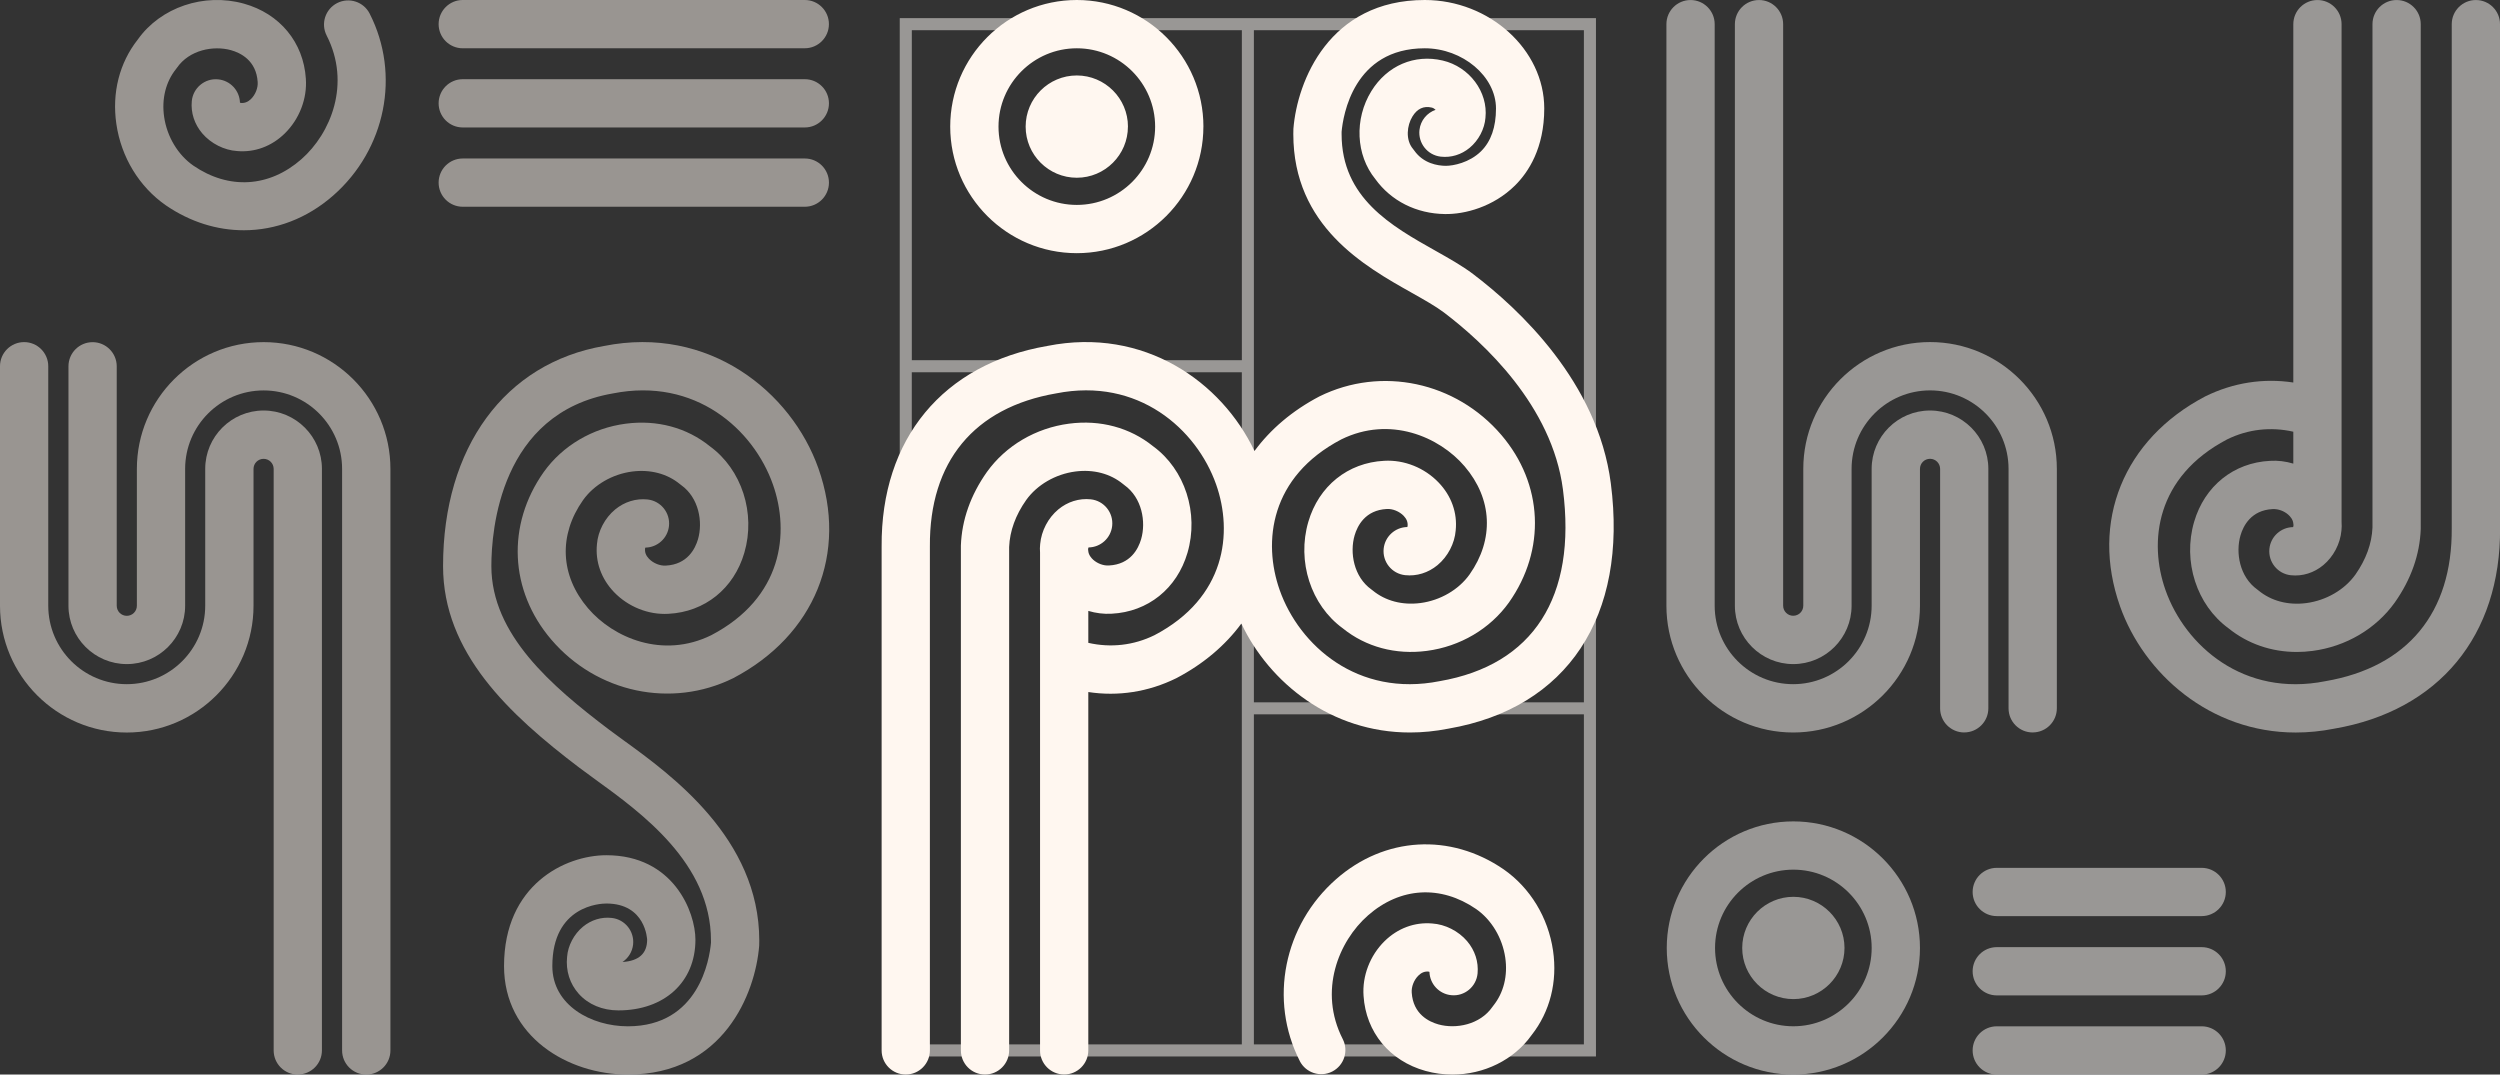 <?xml version="1.0" encoding="UTF-8"?>
<svg id="Layer_2" xmlns="http://www.w3.org/2000/svg" viewBox="0 0 804 345.58">
  <rect x="0" y="0" width="804" height="345.58" fill="#333333" stroke="none"/>
  <defs>
    <style>
      .cls-1 {
        fill: #fff7f0;
      }

      .cls-2 {
        fill: #fffbf7;
      }

      .cls-3 {
        opacity: .5;
      }
    </style>
  </defs>
  <g id="Layer_1-2" data-name="Layer_1">
    <g>
      <g class="cls-3">
        <path class="cls-2" d="M403.25,9.71h106.13v216.15h-106.13V9.71ZM509.38,335.87h-106.13v-106.14h106.13v106.14ZM399.37,335.87h-106.14V119.72h106.14v216.15ZM293.24,9.71h106.14v106.14h-106.14V9.71ZM289.36,339.75h223.9V5.83h-223.9v333.92Z"/>
      </g>
      <g class="cls-3">
        <path class="cls-1" d="M201.91,345.58c-19.3,0-39.81-12.23-39.81-34.89,0-26.16,19.67-35.65,32.9-35.65,21.64,0,28.65,18.31,28.65,27.17,0,13.6-9.95,22.73-24.77,22.73-5.12,0-9.65-1.89-12.73-5.31-2.9-3.23-4.24-7.46-3.77-11.93.27-3.57,2.19-7.26,5.09-9.66,2.66-2.2,5.97-3.21,9.28-2.83,4.26.48,7.32,4.32,6.85,8.58-.27,2.36-1.57,4.36-3.41,5.59,5.26-.33,7.93-2.74,7.93-7.17,0-.09-.44-11.64-13.12-11.64-1.78,0-17.37.57-17.37,20.13,0,12.58,12.51,19.36,24.28,19.36,22.94,0,26.28-21.71,26.74-26.84v-.75c0-24.87-22.4-41.09-37.22-51.82-1.85-1.34-3.56-2.58-5.05-3.71-22.8-17.28-43.89-37.09-43.89-64.88,0-38.16,19.85-65.29,51.8-70.8,33.67-6.71,60.21,14.72,68.91,39.37,9.62,27.23-1.15,53.72-27.42,67.48-19.91,9.82-43.89,4.67-58.49-12.42-13.46-15.75-14.41-36.89-2.44-53.86,6.07-8.5,15.68-14.17,26.4-15.57,10.04-1.32,19.63,1.26,27.05,7.27,10.25,7.46,14.8,21.51,11.07,34.26-3.36,11.51-12.72,19.02-24.41,19.61-6.38.38-12.95-2.24-17.49-6.98-4.12-4.3-6.06-9.77-5.49-15.41.33-4.17,2.52-8.4,5.84-11.15,3-2.48,6.71-3.62,10.43-3.23,4.26.46,7.35,4.29,6.89,8.55-.42,3.94-3.73,6.88-7.6,6.93-.05.1-.09.22-.09.3-.12,1.25.3,2.29,1.24,3.27,1.37,1.44,3.55,2.34,5.43,2.22,6.96-.35,9.47-5.45,10.35-8.46,1.63-5.58.3-13.36-5.4-17.43l-.43-.33c-4.08-3.36-9.53-4.78-15.36-4.03-6.37.84-12.26,4.27-15.76,9.17-7.96,11.28-7.38,24.3,1.58,34.79,8.16,9.56,24.06,16.35,39.66,8.66,22.93-12.01,25.3-32.93,19.81-48.47-6.27-17.78-25.03-34.52-51.44-29.28-36.31,6.27-39.11,44.09-39.11,55.54,0,22.06,19.48,38.67,37.74,52.51,1.41,1.07,3.02,2.24,4.78,3.51,15.25,11.04,43.64,31.59,43.64,64.39l-.03,1.7c-1.23,15.38-11.52,41.41-42.24,41.41"/>
      </g>
      <g class="cls-3">
        <path class="cls-2" d="M804,169.82V7.77c0-4.29-3.48-7.76-7.76-7.76s-7.76,3.48-7.76,7.76v162.11c.19,27.18-14.17,44.64-40.63,49.19-26.36,5.24-45.14-11.49-51.42-29.27-5.49-15.55-3.12-36.47,19.81-48.49,6.7-3.3,14.1-4.11,21.29-2.47v10.26c-2.43-.72-4.97-1.06-7.49-.89-11.68.58-21.03,8.08-24.4,19.58-3.74,12.76.8,26.81,11.05,34.27,6.15,4.98,13.79,7.61,21.95,7.61,1.67,0,3.37-.11,5.08-.34,10.71-1.4,20.33-7.05,26.43-15.55,5.25-7.44,8.06-15.41,8.36-23.67V7.77c0-4.29-3.47-7.76-7.76-7.76s-7.76,3.48-7.76,7.76v161.9c-.22,5.16-2.08,10.26-5.49,15.12-3.51,4.9-9.41,8.32-15.79,9.16-5.83.76-11.27-.67-15.35-4.03l-.42-.33c-5.7-4.07-7.03-11.84-5.39-17.43.88-3.01,3.39-8.1,10.35-8.44,1.77-.08,3.66.6,5.04,1.83.57.51,1.53,1.56,1.6,2.91l.05.39-.04.37c0,.08-.04.19-.1.3-3.88.05-7.2,3-7.61,6.96-.44,4.26,2.66,8.08,6.92,8.52,3.72.39,7.43-.77,10.43-3.27,3.27-2.72,5.43-6.86,5.82-11.11.1-.93.1-1.82.04-2.72V7.77c0-4.29-3.48-7.76-7.76-7.76s-7.76,3.48-7.76,7.76v115.25c-9.56-1.46-19.3.01-28.32,4.46-26.27,13.76-37.03,40.25-27.41,67.49,7.61,21.54,28.82,40.61,56.51,40.61,4,0,8.13-.4,12.38-1.24,33.64-5.78,53.57-29.92,53.33-64.51"/>
      </g>
      <g class="cls-3">
        <path class="cls-2" d="M653.71,235.56c-4.29,0-7.76-3.48-7.76-7.76v-77.01c0-13.92-11.32-25.24-25.24-25.24s-25.24,11.32-25.24,25.24v44.01c0,10.35-8.42,18.77-18.76,18.77s-18.77-8.42-18.77-18.77V7.77c0-4.29,3.48-7.76,7.76-7.76s7.76,3.48,7.76,7.76v187.02c0,1.79,1.45,3.24,3.24,3.24s3.24-1.45,3.24-3.24v-44.01c0-22.48,18.29-40.77,40.77-40.77s40.77,18.29,40.77,40.77v77.01c0,4.29-3.48,7.76-7.76,7.76"/>
      </g>
      <g class="cls-3">
        <path class="cls-2" d="M631.7,235.56c-4.29,0-7.76-3.48-7.76-7.76v-77.01c0-1.79-1.45-3.24-3.24-3.24s-3.24,1.45-3.24,3.24v44.01c0,22.48-18.29,40.77-40.77,40.77s-40.77-18.29-40.77-40.77V7.77c0-4.29,3.48-7.76,7.76-7.76s7.76,3.48,7.76,7.76v187.02c0,13.92,11.32,25.24,25.24,25.24s25.24-11.32,25.24-25.24v-44.01c0-10.35,8.42-18.76,18.77-18.76s18.76,8.42,18.76,18.76v77.01c0,4.29-3.48,7.76-7.76,7.76"/>
      </g>
      <g class="cls-3">
        <path class="cls-1" d="M95.77,345.58c-4.29,0-7.76-3.48-7.76-7.76v-187.02c0-1.79-1.45-3.24-3.24-3.24s-3.24,1.45-3.24,3.24v44.01c0,22.48-18.29,40.77-40.77,40.77S0,217.27,0,194.79v-77.01c0-4.29,3.48-7.76,7.76-7.76s7.76,3.48,7.76,7.76v77.01c0,13.92,11.32,25.24,25.24,25.24s25.24-11.32,25.24-25.24v-44.01c0-10.35,8.42-18.76,18.77-18.76s18.76,8.42,18.76,18.76v187.02c0,4.29-3.48,7.76-7.76,7.76"/>
      </g>
      <g class="cls-3">
        <path class="cls-1" d="M117.78,345.58c-4.29,0-7.76-3.48-7.76-7.76v-187.02c0-13.92-11.32-25.24-25.24-25.24s-25.24,11.32-25.24,25.24v44.01c0,10.35-8.42,18.76-18.76,18.76s-18.76-8.42-18.76-18.76v-77.01c0-4.29,3.48-7.76,7.76-7.76s7.76,3.48,7.76,7.76v77.01c0,1.79,1.45,3.24,3.24,3.24s3.24-1.45,3.24-3.24v-44.01c0-22.48,18.29-40.77,40.77-40.77s40.77,18.29,40.77,40.77v187.02c0,4.29-3.48,7.76-7.76,7.76"/>
      </g>
      <g class="cls-3">
        <path class="cls-2" d="M576.75,279.68c-13.89,0-25.19,11.3-25.19,25.18s11.3,25.19,25.18,25.19,25.19-11.3,25.19-25.19-11.3-25.18-25.18-25.18M576.75,345.58c-22.45,0-40.72-18.26-40.72-40.71s18.26-40.71,40.71-40.71,40.72,18.26,40.72,40.71-18.26,40.71-40.71,40.71"/>
      </g>
      <g class="cls-3">
        <path class="cls-2" d="M576.75,321.31c-9.07,0-16.45-7.38-16.45-16.44s7.38-16.45,16.44-16.45,16.45,7.38,16.45,16.44-7.38,16.45-16.44,16.45"/>
      </g>
      <g class="cls-3">
        <path class="cls-2" d="M708.06,320.12h-65.9c-4.29,0-7.76-3.48-7.76-7.76s3.48-7.76,7.76-7.76h65.9c4.29,0,7.76,3.48,7.76,7.76s-3.48,7.76-7.76,7.76"/>
      </g>
      <g class="cls-3">
        <path class="cls-2" d="M708.06,345.58h-65.9c-4.29,0-7.76-3.48-7.76-7.76s3.48-7.76,7.76-7.76h65.9c4.29,0,7.76,3.48,7.76,7.76s-3.48,7.76-7.76,7.76"/>
      </g>
      <g class="cls-3">
        <path class="cls-2" d="M708.06,294.62h-65.9c-4.29,0-7.76-3.48-7.76-7.76s3.48-7.76,7.76-7.76h65.9c4.29,0,7.76,3.48,7.76,7.76s-3.48,7.76-7.76,7.76"/>
      </g>
      <g class="cls-3">
        <path class="cls-1" d="M258.83,40.99h-110.01c-4.29,0-7.76-3.48-7.76-7.76s3.48-7.76,7.76-7.76h110.01c4.29,0,7.76,3.48,7.76,7.76s-3.48,7.76-7.76,7.76"/>
      </g>
      <g class="cls-3">
        <path class="cls-1" d="M258.83,15.53h-110.01c-4.29,0-7.76-3.48-7.76-7.76S144.53,0,148.81,0h110.01c4.29,0,7.76,3.48,7.76,7.76s-3.48,7.76-7.76,7.76"/>
      </g>
      <g class="cls-3">
        <path class="cls-1" d="M258.83,66.49h-110.01c-4.29,0-7.76-3.48-7.76-7.76s3.48-7.76,7.76-7.76h110.01c4.29,0,7.76,3.48,7.76,7.76s-3.48,7.76-7.76,7.76"/>
      </g>
      <g class="cls-3">
        <path class="cls-1" d="M78.4,74.05c-8.58,0-17.22-2.65-25.05-8.01-8.58-5.96-14.38-15.49-15.93-26.18-1.46-10.02.98-19.65,6.89-27.14C51.63,2.36,65.6-2.39,78.42,1.17c11.55,3.21,19.19,12.45,19.94,24.13.46,6.39-2.06,12.98-6.75,17.59-4.24,4.17-9.69,6.18-15.33,5.69-4.17-.27-8.43-2.4-11.23-5.68-2.52-2.96-3.72-6.65-3.37-10.38.4-4.27,4.22-7.41,8.45-7,3.95.37,6.93,3.63,7.04,7.5.11.05.22.08.3.09,1.23.1,2.29-.33,3.26-1.28,1.42-1.39,2.28-3.59,2.14-5.47-.45-6.96-5.58-9.39-8.6-10.23-5.61-1.55-13.36-.11-17.35,5.65l-.32.43c-3.3,4.13-4.66,9.6-3.81,15.41.93,6.36,4.44,12.2,9.39,15.64,11.39,7.81,24.4,7.04,34.76-2.07,9.45-8.3,16.01-24.29,8.11-39.77-1.95-3.82-.43-8.49,3.39-10.44,3.82-1.94,8.49-.43,10.44,3.39,10,19.61,5.18,43.66-11.7,58.49-8.46,7.43-18.56,11.19-28.78,11.19"/>
      </g>
      <path class="cls-1" d="M418,341.22c1.95,3.82,6.62,5.34,10.44,3.39,3.82-1.95,5.34-6.62,3.39-10.44-7.9-15.49-1.33-31.48,8.11-39.77,10.37-9.11,23.38-9.87,34.76-2.07,4.95,3.43,8.46,9.28,9.39,15.64.85,5.81-.51,11.28-3.81,15.41l-.32.43c-3.99,5.76-11.75,7.2-17.35,5.64-3.02-.84-8.16-3.28-8.6-10.23-.14-1.88.72-4.07,2.14-5.47.97-.96,2.01-1.4,3.26-1.29.09,0,.2.04.3.09.11,3.86,3.09,7.13,7.03,7.5,4.26.43,8.05-2.73,8.45-7,.35-3.73-.85-7.42-3.37-10.38-2.8-3.28-7.06-5.41-11.23-5.68-5.65-.49-11.09,1.53-15.33,5.7-4.68,4.61-7.2,11.21-6.74,17.58.75,11.68,8.39,20.93,19.94,24.14,2.85.79,5.75,1.17,8.62,1.17,10.07,0,19.79-4.66,25.49-12.71,5.9-7.49,8.35-17.12,6.89-27.14-1.56-10.69-7.35-20.22-15.93-26.18-17.14-11.74-38.26-10.49-53.82,3.18-16.88,14.83-21.69,38.88-11.7,58.49M362.75,40.72c0-9.07-7.38-16.45-16.45-16.45s-16.45,7.38-16.45,16.45,7.38,16.44,16.45,16.44,16.44-7.38,16.44-16.45M371.49,40.72c0,13.89-11.3,25.18-25.19,25.18s-25.18-11.3-25.18-25.18,11.3-25.19,25.19-25.19,25.18,11.3,25.18,25.19M387.02,40.72C387.02,18.27,368.75,0,346.3,0s-40.71,18.26-40.71,40.71,18.27,40.71,40.71,40.71,40.71-18.26,40.71-40.71M431.46,43.12v-.75c.46-5.13,3.8-26.84,26.74-26.84,12.2,0,22.91,9.05,22.91,19.36,0,5.97-1.61,10.6-4.8,13.75-3.77,3.72-8.99,4.69-11.32,4.69h-.1c-2.49-.03-7.11-.71-10.07-4.92l-.4-.52c-2.48-2.95-1.94-7.58-.17-10.44,1.54-2.51,3.62-3.46,6.18-2.86.5.12.94.4,1.26.73-2.74.95-4.84,3.4-5.19,6.47-.48,4.26,2.58,8.1,6.84,8.59,3.32.38,6.62-.63,9.28-2.83,2.91-2.4,4.82-6.09,5.1-9.67.88-8.32-5.17-16.4-13.74-18.41-9.1-2.14-17.88,1.62-22.95,9.83-5.54,8.99-5,20.57,1.28,28.3,5.08,7.04,13.22,11.13,22.38,11.24,6.38.11,15.55-2.29,22.52-9.17,4.3-4.25,9.42-11.99,9.42-24.8C496.63,15.98,479.03,0,458.2,0c-30.72,0-41.01,26.03-42.24,41.41l-.03,1.7c0,29.62,22.89,42.5,38.04,51.02,3.99,2.25,7.76,4.37,10.38,6.35,12.8,9.7,34.8,30,38.29,56.93,4.47,34.57-9.54,56.45-39.65,61.65-26.4,5.25-45.16-11.5-51.44-29.28-5.49-15.54-3.12-36.46,19.81-48.47,15.61-7.69,31.49-.9,39.66,8.66,8.96,10.49,9.54,23.51,1.58,34.79-3.5,4.9-9.4,8.33-15.76,9.17-5.82.76-11.27-.66-15.36-4.02l-.43-.33c-5.7-4.07-7.04-11.85-5.4-17.43.88-3.01,3.39-8.11,10.35-8.46,1.86-.12,4.06.78,5.44,2.22.94.99,1.36,2.03,1.24,3.28,0,.09-.04.2-.09.3-3.87.06-7.17,2.99-7.6,6.93-.46,4.26,2.63,8.09,6.89,8.55,3.73.4,7.43-.75,10.43-3.23,3.32-2.75,5.51-6.99,5.84-11.15.58-5.64-1.37-11.12-5.49-15.41-4.54-4.75-11.07-7.36-17.49-6.99-11.69.59-21.04,8.1-24.41,19.61-3.73,12.76.82,26.8,11.07,34.26,7.41,6,17.01,8.59,27.05,7.26,10.71-1.41,20.32-7.07,26.4-15.57,11.97-16.97,11.02-38.11-2.44-53.86-14.6-17.09-38.58-22.24-58.49-12.42-8.76,4.59-15.78,10.6-20.91,17.57-10.49-22.18-35.49-39.98-66.58-33.79-33.64,5.78-53.57,29.92-53.33,64.51v162.05c0,4.29,3.48,7.76,7.76,7.76s7.76-3.48,7.76-7.76v-162.11c-.19-27.18,14.17-44.64,40.63-49.19,26.38-5.24,45.14,11.5,51.42,29.27,5.49,15.55,3.12,36.47-19.81,48.49-6.71,3.3-14.11,4.11-21.29,2.47v-10.27c2.43.72,4.97,1.05,7.49.9,11.68-.58,21.03-8.08,24.4-19.58,3.74-12.76-.8-26.81-11.05-34.27-7.41-6-17-8.59-27.03-7.27-10.71,1.4-20.33,7.05-26.43,15.55-5.25,7.44-8.06,15.41-8.36,23.67v162.34c0,4.29,3.47,7.76,7.76,7.76s7.76-3.48,7.76-7.76v-161.9c.21-5.16,2.07-10.26,5.49-15.11,3.51-4.9,9.41-8.32,15.79-9.16,5.82-.76,11.27.67,15.35,4.03l.42.33c5.7,4.06,7.03,11.84,5.39,17.42-.88,3.01-3.39,8.1-10.35,8.44-1.73.11-3.66-.6-5.04-1.83-.57-.51-1.53-1.56-1.61-2.91l-.05-.4.04-.36c0-.08.05-.19.1-.3,3.88-.05,7.2-3,7.61-6.96.44-4.26-2.65-8.08-6.92-8.52-3.71-.38-7.43.77-10.42,3.26-3.26,2.72-5.43,6.86-5.82,11.11-.11.93-.11,1.82-.04,2.72v160.13c0,4.29,3.48,7.76,7.76,7.76s7.76-3.48,7.76-7.76v-115.24c9.56,1.46,19.3-.01,28.32-4.46,8.75-4.58,15.77-10.59,20.9-17.56,9.06,19.14,28.94,35.03,54.22,35.03,4,0,8.14-.4,12.38-1.24,38.24-6.6,57.76-36.1,52.22-78.9-4.21-32.54-29.57-56.14-44.31-67.31-3.46-2.62-7.68-5-12.14-7.51-14.12-7.94-30.13-16.95-30.13-37.49"/>
    </g>
  </g>
</svg>